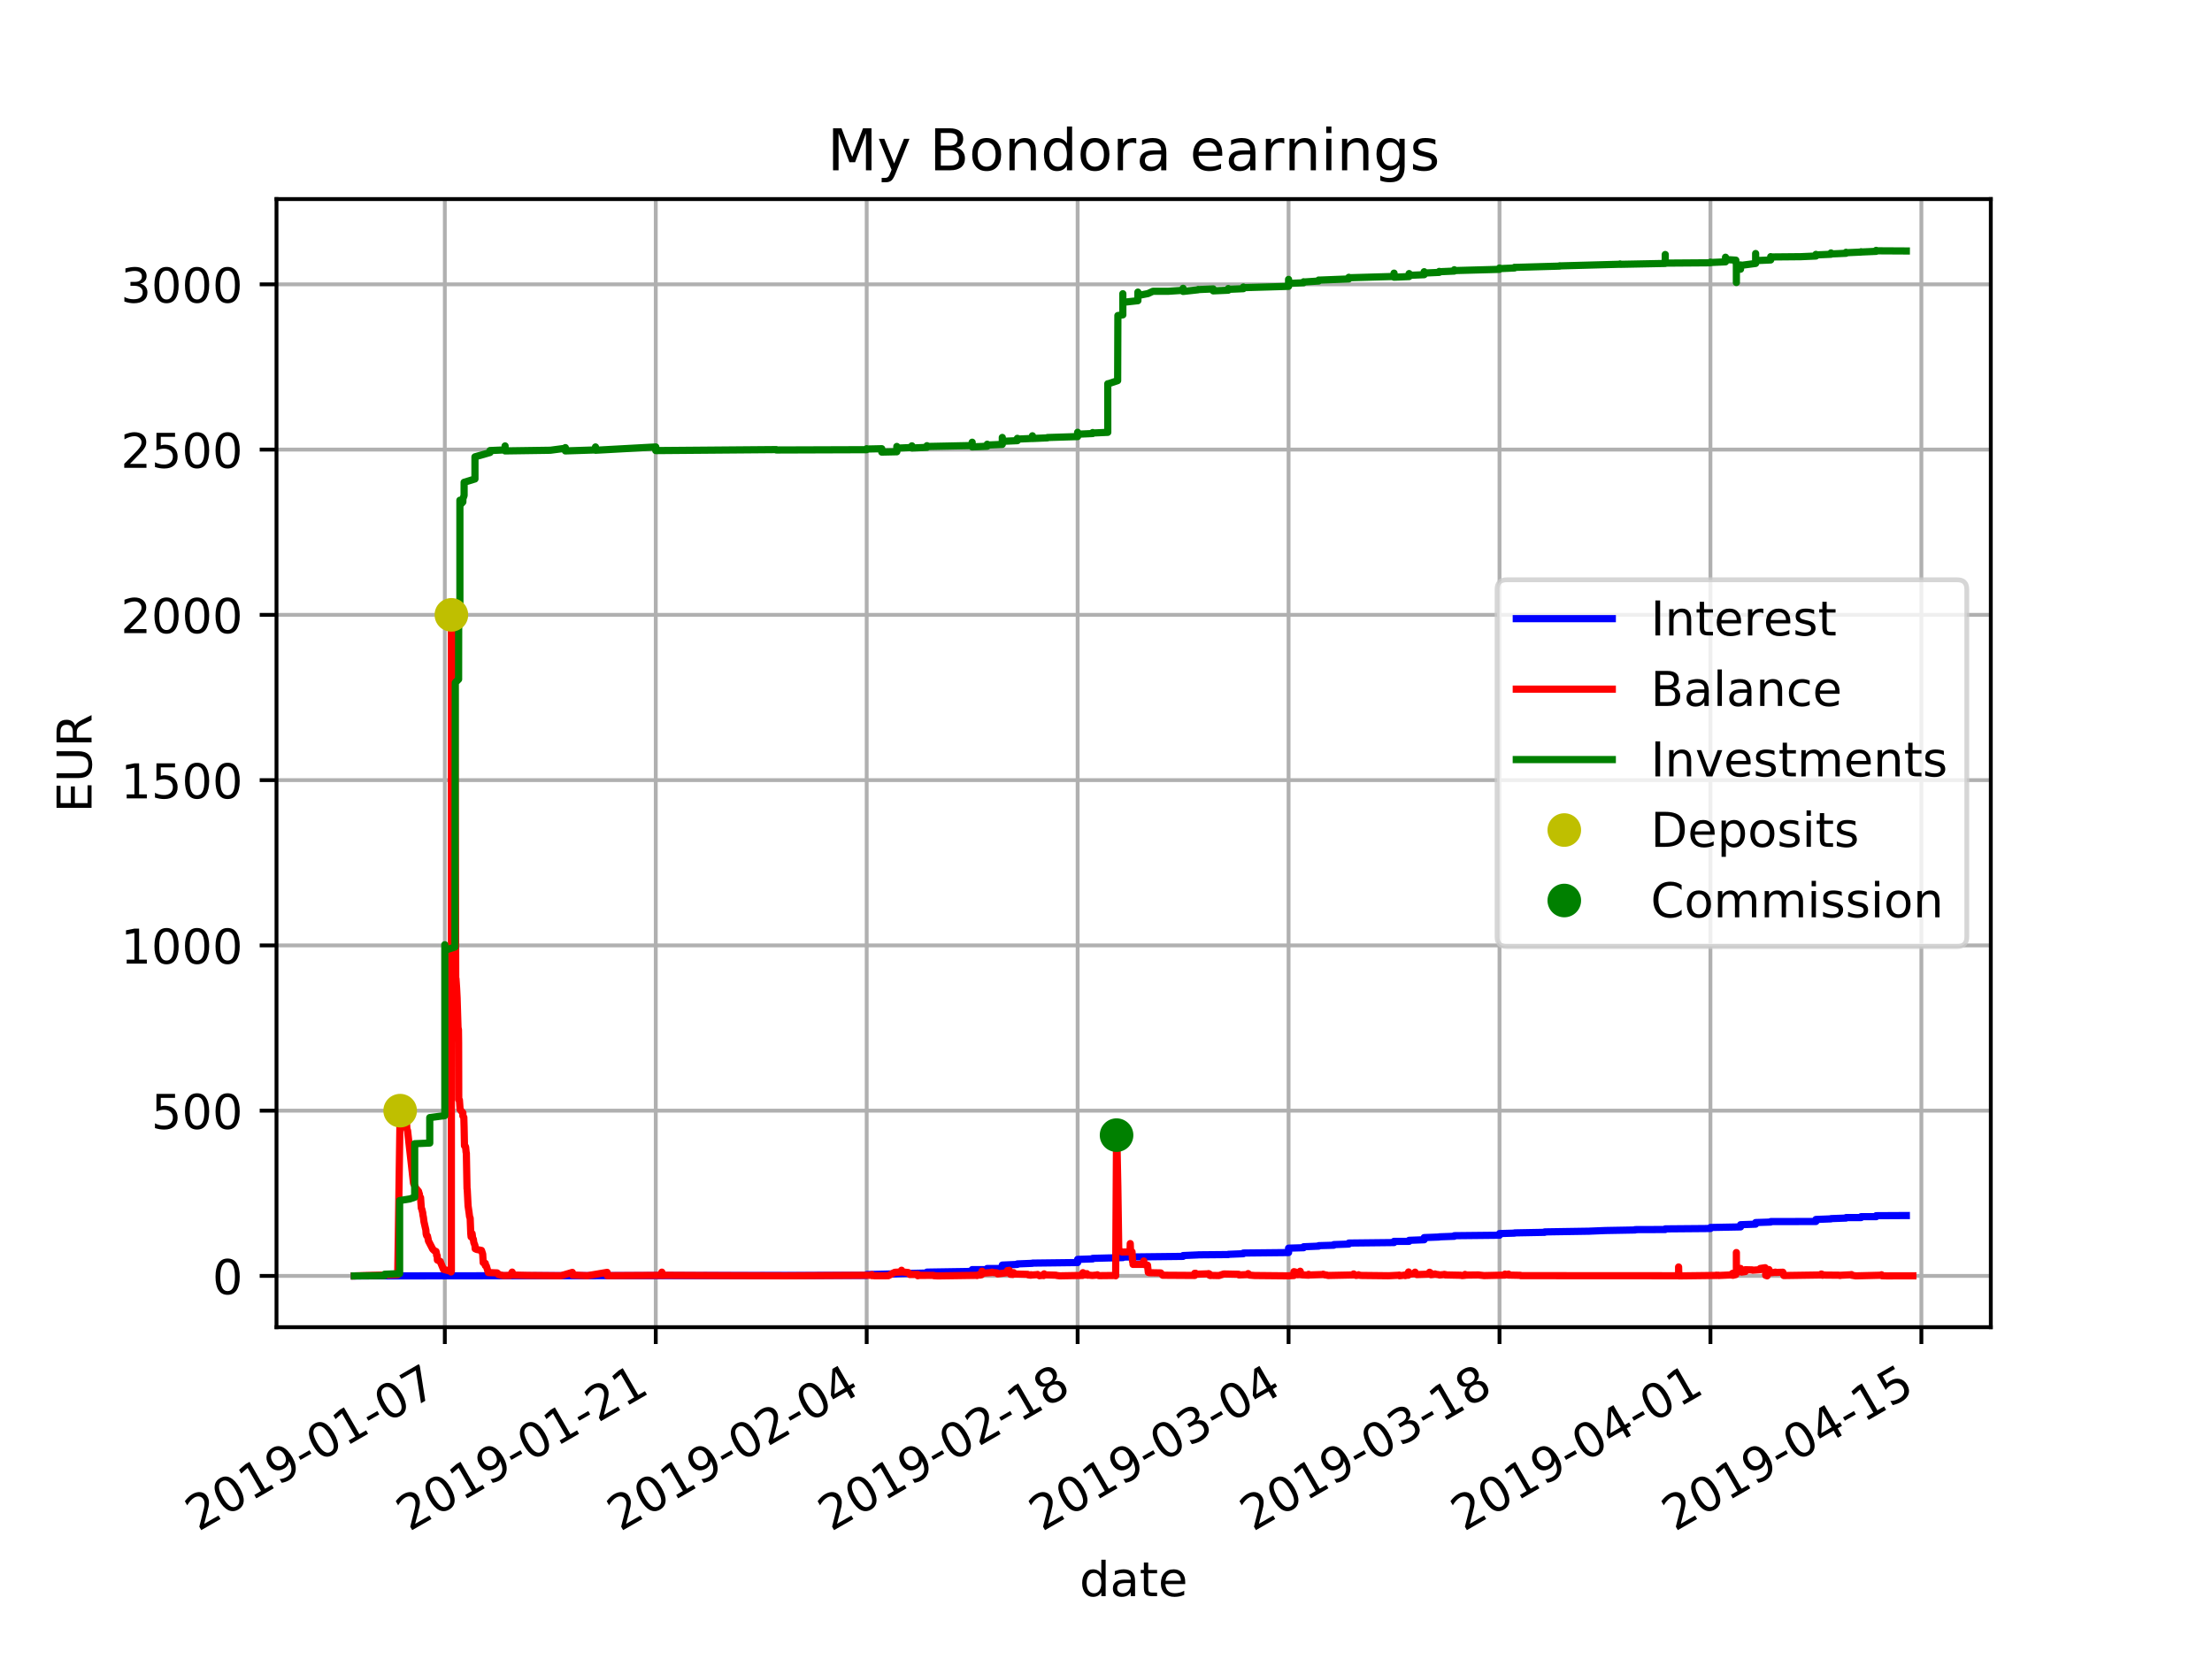<?xml version="1.0" encoding="utf-8" standalone="no"?>
<!DOCTYPE svg PUBLIC "-//W3C//DTD SVG 1.1//EN"
  "http://www.w3.org/Graphics/SVG/1.1/DTD/svg11.dtd">
<!-- Created with matplotlib (http://matplotlib.org/) -->
<svg height="345.6pt" version="1.1" viewBox="0 0 460.8 345.6" width="460.8pt" xmlns="http://www.w3.org/2000/svg" xmlns:xlink="http://www.w3.org/1999/xlink">
 <defs>
  <style type="text/css">
*{stroke-linecap:butt;stroke-linejoin:round;}
  </style>
 </defs>
 <g id="figure_1">
  <g id="patch_1">
   <path d="M 0 345.6 
L 460.8 345.6 
L 460.8 0 
L 0 0 
z
" style="fill:#ffffff;"/>
  </g>
  <g id="axes_1">
   <g id="patch_2">
    <path d="M 57.6 276.48 
L 414.72 276.48 
L 414.72 41.472 
L 57.6 41.472 
z
" style="fill:#ffffff;"/>
   </g>
   <g id="matplotlib.axis_1">
    <g id="xtick_1">
     <g id="line2d_1">
      <path clip-path="url(#p0234dcb1aa)" d="M 92.665 276.48 
L 92.665 41.472 
" style="fill:none;stroke:#b0b0b0;stroke-linecap:square;stroke-width:0.8;"/>
     </g>
     <g id="line2d_2">
      <defs>
       <path d="M 0 0 
L 0 3.5 
" id="m3253dcb235" style="stroke:#000000;stroke-width:0.8;"/>
      </defs>
      <g>
       <use style="stroke:#000000;stroke-width:0.8;" x="92.665" xlink:href="#m3253dcb235" y="276.48"/>
      </g>
     </g>
     <g id="text_1">
      <!-- 2019-01-07 -->
      <defs>
       <path d="M 19.188 8.297 
L 53.609 8.297 
L 53.609 0 
L 7.328 0 
L 7.328 8.297 
Q 12.938 14.109 22.625 23.891 
Q 32.328 33.688 34.812 36.531 
Q 39.547 41.844 41.422 45.531 
Q 43.312 49.219 43.312 52.781 
Q 43.312 58.594 39.234 62.25 
Q 35.156 65.922 28.609 65.922 
Q 23.969 65.922 18.812 64.312 
Q 13.672 62.703 7.812 59.422 
L 7.812 69.391 
Q 13.766 71.781 18.938 73 
Q 24.125 74.219 28.422 74.219 
Q 39.75 74.219 46.484 68.547 
Q 53.219 62.891 53.219 53.422 
Q 53.219 48.922 51.531 44.891 
Q 49.859 40.875 45.406 35.406 
Q 44.188 33.984 37.641 27.219 
Q 31.109 20.453 19.188 8.297 
z
" id="DejaVuSans-32"/>
       <path d="M 31.781 66.406 
Q 24.172 66.406 20.328 58.906 
Q 16.5 51.422 16.5 36.375 
Q 16.5 21.391 20.328 13.891 
Q 24.172 6.391 31.781 6.391 
Q 39.453 6.391 43.281 13.891 
Q 47.125 21.391 47.125 36.375 
Q 47.125 51.422 43.281 58.906 
Q 39.453 66.406 31.781 66.406 
z
M 31.781 74.219 
Q 44.047 74.219 50.516 64.516 
Q 56.984 54.828 56.984 36.375 
Q 56.984 17.969 50.516 8.266 
Q 44.047 -1.422 31.781 -1.422 
Q 19.531 -1.422 13.062 8.266 
Q 6.594 17.969 6.594 36.375 
Q 6.594 54.828 13.062 64.516 
Q 19.531 74.219 31.781 74.219 
z
" id="DejaVuSans-30"/>
       <path d="M 12.406 8.297 
L 28.516 8.297 
L 28.516 63.922 
L 10.984 60.406 
L 10.984 69.391 
L 28.422 72.906 
L 38.281 72.906 
L 38.281 8.297 
L 54.391 8.297 
L 54.391 0 
L 12.406 0 
z
" id="DejaVuSans-31"/>
       <path d="M 10.984 1.516 
L 10.984 10.5 
Q 14.703 8.734 18.5 7.812 
Q 22.312 6.891 25.984 6.891 
Q 35.75 6.891 40.891 13.453 
Q 46.047 20.016 46.781 33.406 
Q 43.953 29.203 39.594 26.953 
Q 35.25 24.703 29.984 24.703 
Q 19.047 24.703 12.672 31.312 
Q 6.297 37.938 6.297 49.422 
Q 6.297 60.641 12.938 67.422 
Q 19.578 74.219 30.609 74.219 
Q 43.266 74.219 49.922 64.516 
Q 56.594 54.828 56.594 36.375 
Q 56.594 19.141 48.406 8.859 
Q 40.234 -1.422 26.422 -1.422 
Q 22.703 -1.422 18.891 -0.688 
Q 15.094 0.047 10.984 1.516 
z
M 30.609 32.422 
Q 37.25 32.422 41.125 36.953 
Q 45.016 41.5 45.016 49.422 
Q 45.016 57.281 41.125 61.844 
Q 37.25 66.406 30.609 66.406 
Q 23.969 66.406 20.094 61.844 
Q 16.219 57.281 16.219 49.422 
Q 16.219 41.5 20.094 36.953 
Q 23.969 32.422 30.609 32.422 
z
" id="DejaVuSans-39"/>
       <path d="M 4.891 31.391 
L 31.203 31.391 
L 31.203 23.391 
L 4.891 23.391 
z
" id="DejaVuSans-2d"/>
       <path d="M 8.203 72.906 
L 55.078 72.906 
L 55.078 68.703 
L 28.609 0 
L 18.312 0 
L 43.219 64.594 
L 8.203 64.594 
z
" id="DejaVuSans-37"/>
      </defs>
      <g transform="translate(41.296 319.118)rotate(-30)scale(0.1 -0.1)">
       <use xlink:href="#DejaVuSans-32"/>
       <use x="63.623" xlink:href="#DejaVuSans-30"/>
       <use x="127.246" xlink:href="#DejaVuSans-31"/>
       <use x="190.869" xlink:href="#DejaVuSans-39"/>
       <use x="254.492" xlink:href="#DejaVuSans-2d"/>
       <use x="290.576" xlink:href="#DejaVuSans-30"/>
       <use x="354.199" xlink:href="#DejaVuSans-31"/>
       <use x="417.822" xlink:href="#DejaVuSans-2d"/>
       <use x="453.906" xlink:href="#DejaVuSans-30"/>
       <use x="517.529" xlink:href="#DejaVuSans-37"/>
      </g>
     </g>
    </g>
    <g id="xtick_2">
     <g id="line2d_3">
      <path clip-path="url(#p0234dcb1aa)" d="M 136.607 276.48 
L 136.607 41.472 
" style="fill:none;stroke:#b0b0b0;stroke-linecap:square;stroke-width:0.8;"/>
     </g>
     <g id="line2d_4">
      <g>
       <use style="stroke:#000000;stroke-width:0.8;" x="136.607" xlink:href="#m3253dcb235" y="276.48"/>
      </g>
     </g>
     <g id="text_2">
      <!-- 2019-01-21 -->
      <g transform="translate(85.237 319.118)rotate(-30)scale(0.1 -0.1)">
       <use xlink:href="#DejaVuSans-32"/>
       <use x="63.623" xlink:href="#DejaVuSans-30"/>
       <use x="127.246" xlink:href="#DejaVuSans-31"/>
       <use x="190.869" xlink:href="#DejaVuSans-39"/>
       <use x="254.492" xlink:href="#DejaVuSans-2d"/>
       <use x="290.576" xlink:href="#DejaVuSans-30"/>
       <use x="354.199" xlink:href="#DejaVuSans-31"/>
       <use x="417.822" xlink:href="#DejaVuSans-2d"/>
       <use x="453.906" xlink:href="#DejaVuSans-32"/>
       <use x="517.529" xlink:href="#DejaVuSans-31"/>
      </g>
     </g>
    </g>
    <g id="xtick_3">
     <g id="line2d_5">
      <path clip-path="url(#p0234dcb1aa)" d="M 180.549 276.48 
L 180.549 41.472 
" style="fill:none;stroke:#b0b0b0;stroke-linecap:square;stroke-width:0.8;"/>
     </g>
     <g id="line2d_6">
      <g>
       <use style="stroke:#000000;stroke-width:0.8;" x="180.549" xlink:href="#m3253dcb235" y="276.48"/>
      </g>
     </g>
     <g id="text_3">
      <!-- 2019-02-04 -->
      <defs>
       <path d="M 37.797 64.312 
L 12.891 25.391 
L 37.797 25.391 
z
M 35.203 72.906 
L 47.609 72.906 
L 47.609 25.391 
L 58.016 25.391 
L 58.016 17.188 
L 47.609 17.188 
L 47.609 0 
L 37.797 0 
L 37.797 17.188 
L 4.891 17.188 
L 4.891 26.703 
z
" id="DejaVuSans-34"/>
      </defs>
      <g transform="translate(129.179 319.118)rotate(-30)scale(0.1 -0.1)">
       <use xlink:href="#DejaVuSans-32"/>
       <use x="63.623" xlink:href="#DejaVuSans-30"/>
       <use x="127.246" xlink:href="#DejaVuSans-31"/>
       <use x="190.869" xlink:href="#DejaVuSans-39"/>
       <use x="254.492" xlink:href="#DejaVuSans-2d"/>
       <use x="290.576" xlink:href="#DejaVuSans-30"/>
       <use x="354.199" xlink:href="#DejaVuSans-32"/>
       <use x="417.822" xlink:href="#DejaVuSans-2d"/>
       <use x="453.906" xlink:href="#DejaVuSans-30"/>
       <use x="517.529" xlink:href="#DejaVuSans-34"/>
      </g>
     </g>
    </g>
    <g id="xtick_4">
     <g id="line2d_7">
      <path clip-path="url(#p0234dcb1aa)" d="M 224.491 276.48 
L 224.491 41.472 
" style="fill:none;stroke:#b0b0b0;stroke-linecap:square;stroke-width:0.8;"/>
     </g>
     <g id="line2d_8">
      <g>
       <use style="stroke:#000000;stroke-width:0.8;" x="224.491" xlink:href="#m3253dcb235" y="276.48"/>
      </g>
     </g>
     <g id="text_4">
      <!-- 2019-02-18 -->
      <defs>
       <path d="M 31.781 34.625 
Q 24.75 34.625 20.719 30.859 
Q 16.703 27.094 16.703 20.516 
Q 16.703 13.922 20.719 10.156 
Q 24.75 6.391 31.781 6.391 
Q 38.812 6.391 42.859 10.172 
Q 46.922 13.969 46.922 20.516 
Q 46.922 27.094 42.891 30.859 
Q 38.875 34.625 31.781 34.625 
z
M 21.922 38.812 
Q 15.578 40.375 12.031 44.719 
Q 8.5 49.078 8.5 55.328 
Q 8.5 64.062 14.719 69.141 
Q 20.953 74.219 31.781 74.219 
Q 42.672 74.219 48.875 69.141 
Q 55.078 64.062 55.078 55.328 
Q 55.078 49.078 51.531 44.719 
Q 48 40.375 41.703 38.812 
Q 48.828 37.156 52.797 32.312 
Q 56.781 27.484 56.781 20.516 
Q 56.781 9.906 50.312 4.234 
Q 43.844 -1.422 31.781 -1.422 
Q 19.734 -1.422 13.25 4.234 
Q 6.781 9.906 6.781 20.516 
Q 6.781 27.484 10.781 32.312 
Q 14.797 37.156 21.922 38.812 
z
M 18.312 54.391 
Q 18.312 48.734 21.844 45.562 
Q 25.391 42.391 31.781 42.391 
Q 38.141 42.391 41.719 45.562 
Q 45.312 48.734 45.312 54.391 
Q 45.312 60.062 41.719 63.234 
Q 38.141 66.406 31.781 66.406 
Q 25.391 66.406 21.844 63.234 
Q 18.312 60.062 18.312 54.391 
z
" id="DejaVuSans-38"/>
      </defs>
      <g transform="translate(173.121 319.118)rotate(-30)scale(0.1 -0.1)">
       <use xlink:href="#DejaVuSans-32"/>
       <use x="63.623" xlink:href="#DejaVuSans-30"/>
       <use x="127.246" xlink:href="#DejaVuSans-31"/>
       <use x="190.869" xlink:href="#DejaVuSans-39"/>
       <use x="254.492" xlink:href="#DejaVuSans-2d"/>
       <use x="290.576" xlink:href="#DejaVuSans-30"/>
       <use x="354.199" xlink:href="#DejaVuSans-32"/>
       <use x="417.822" xlink:href="#DejaVuSans-2d"/>
       <use x="453.906" xlink:href="#DejaVuSans-31"/>
       <use x="517.529" xlink:href="#DejaVuSans-38"/>
      </g>
     </g>
    </g>
    <g id="xtick_5">
     <g id="line2d_9">
      <path clip-path="url(#p0234dcb1aa)" d="M 268.433 276.48 
L 268.433 41.472 
" style="fill:none;stroke:#b0b0b0;stroke-linecap:square;stroke-width:0.8;"/>
     </g>
     <g id="line2d_10">
      <g>
       <use style="stroke:#000000;stroke-width:0.8;" x="268.433" xlink:href="#m3253dcb235" y="276.48"/>
      </g>
     </g>
     <g id="text_5">
      <!-- 2019-03-04 -->
      <defs>
       <path d="M 40.578 39.312 
Q 47.656 37.797 51.625 33 
Q 55.609 28.219 55.609 21.188 
Q 55.609 10.406 48.188 4.484 
Q 40.766 -1.422 27.094 -1.422 
Q 22.516 -1.422 17.656 -0.516 
Q 12.797 0.391 7.625 2.203 
L 7.625 11.719 
Q 11.719 9.328 16.594 8.109 
Q 21.484 6.891 26.812 6.891 
Q 36.078 6.891 40.938 10.547 
Q 45.797 14.203 45.797 21.188 
Q 45.797 27.641 41.281 31.266 
Q 36.766 34.906 28.719 34.906 
L 20.219 34.906 
L 20.219 43.016 
L 29.109 43.016 
Q 36.375 43.016 40.234 45.922 
Q 44.094 48.828 44.094 54.297 
Q 44.094 59.906 40.109 62.906 
Q 36.141 65.922 28.719 65.922 
Q 24.656 65.922 20.016 65.031 
Q 15.375 64.156 9.812 62.312 
L 9.812 71.094 
Q 15.438 72.656 20.344 73.438 
Q 25.25 74.219 29.594 74.219 
Q 40.828 74.219 47.359 69.109 
Q 53.906 64.016 53.906 55.328 
Q 53.906 49.266 50.438 45.094 
Q 46.969 40.922 40.578 39.312 
z
" id="DejaVuSans-33"/>
      </defs>
      <g transform="translate(217.063 319.118)rotate(-30)scale(0.1 -0.1)">
       <use xlink:href="#DejaVuSans-32"/>
       <use x="63.623" xlink:href="#DejaVuSans-30"/>
       <use x="127.246" xlink:href="#DejaVuSans-31"/>
       <use x="190.869" xlink:href="#DejaVuSans-39"/>
       <use x="254.492" xlink:href="#DejaVuSans-2d"/>
       <use x="290.576" xlink:href="#DejaVuSans-30"/>
       <use x="354.199" xlink:href="#DejaVuSans-33"/>
       <use x="417.822" xlink:href="#DejaVuSans-2d"/>
       <use x="453.906" xlink:href="#DejaVuSans-30"/>
       <use x="517.529" xlink:href="#DejaVuSans-34"/>
      </g>
     </g>
    </g>
    <g id="xtick_6">
     <g id="line2d_11">
      <path clip-path="url(#p0234dcb1aa)" d="M 312.374 276.48 
L 312.374 41.472 
" style="fill:none;stroke:#b0b0b0;stroke-linecap:square;stroke-width:0.8;"/>
     </g>
     <g id="line2d_12">
      <g>
       <use style="stroke:#000000;stroke-width:0.8;" x="312.374" xlink:href="#m3253dcb235" y="276.48"/>
      </g>
     </g>
     <g id="text_6">
      <!-- 2019-03-18 -->
      <g transform="translate(261.005 319.118)rotate(-30)scale(0.1 -0.1)">
       <use xlink:href="#DejaVuSans-32"/>
       <use x="63.623" xlink:href="#DejaVuSans-30"/>
       <use x="127.246" xlink:href="#DejaVuSans-31"/>
       <use x="190.869" xlink:href="#DejaVuSans-39"/>
       <use x="254.492" xlink:href="#DejaVuSans-2d"/>
       <use x="290.576" xlink:href="#DejaVuSans-30"/>
       <use x="354.199" xlink:href="#DejaVuSans-33"/>
       <use x="417.822" xlink:href="#DejaVuSans-2d"/>
       <use x="453.906" xlink:href="#DejaVuSans-31"/>
       <use x="517.529" xlink:href="#DejaVuSans-38"/>
      </g>
     </g>
    </g>
    <g id="xtick_7">
     <g id="line2d_13">
      <path clip-path="url(#p0234dcb1aa)" d="M 356.316 276.48 
L 356.316 41.472 
" style="fill:none;stroke:#b0b0b0;stroke-linecap:square;stroke-width:0.8;"/>
     </g>
     <g id="line2d_14">
      <g>
       <use style="stroke:#000000;stroke-width:0.8;" x="356.316" xlink:href="#m3253dcb235" y="276.48"/>
      </g>
     </g>
     <g id="text_7">
      <!-- 2019-04-01 -->
      <g transform="translate(304.947 319.118)rotate(-30)scale(0.1 -0.1)">
       <use xlink:href="#DejaVuSans-32"/>
       <use x="63.623" xlink:href="#DejaVuSans-30"/>
       <use x="127.246" xlink:href="#DejaVuSans-31"/>
       <use x="190.869" xlink:href="#DejaVuSans-39"/>
       <use x="254.492" xlink:href="#DejaVuSans-2d"/>
       <use x="290.576" xlink:href="#DejaVuSans-30"/>
       <use x="354.199" xlink:href="#DejaVuSans-34"/>
       <use x="417.822" xlink:href="#DejaVuSans-2d"/>
       <use x="453.906" xlink:href="#DejaVuSans-30"/>
       <use x="517.529" xlink:href="#DejaVuSans-31"/>
      </g>
     </g>
    </g>
    <g id="xtick_8">
     <g id="line2d_15">
      <path clip-path="url(#p0234dcb1aa)" d="M 400.258 276.48 
L 400.258 41.472 
" style="fill:none;stroke:#b0b0b0;stroke-linecap:square;stroke-width:0.8;"/>
     </g>
     <g id="line2d_16">
      <g>
       <use style="stroke:#000000;stroke-width:0.8;" x="400.258" xlink:href="#m3253dcb235" y="276.48"/>
      </g>
     </g>
     <g id="text_8">
      <!-- 2019-04-15 -->
      <defs>
       <path d="M 10.797 72.906 
L 49.516 72.906 
L 49.516 64.594 
L 19.828 64.594 
L 19.828 46.734 
Q 21.969 47.469 24.109 47.828 
Q 26.266 48.188 28.422 48.188 
Q 40.625 48.188 47.75 41.5 
Q 54.891 34.812 54.891 23.391 
Q 54.891 11.625 47.562 5.094 
Q 40.234 -1.422 26.906 -1.422 
Q 22.312 -1.422 17.547 -0.641 
Q 12.797 0.141 7.719 1.703 
L 7.719 11.625 
Q 12.109 9.234 16.797 8.062 
Q 21.484 6.891 26.703 6.891 
Q 35.156 6.891 40.078 11.328 
Q 45.016 15.766 45.016 23.391 
Q 45.016 31 40.078 35.438 
Q 35.156 39.891 26.703 39.891 
Q 22.75 39.891 18.812 39.016 
Q 14.891 38.141 10.797 36.281 
z
" id="DejaVuSans-35"/>
      </defs>
      <g transform="translate(348.889 319.118)rotate(-30)scale(0.1 -0.1)">
       <use xlink:href="#DejaVuSans-32"/>
       <use x="63.623" xlink:href="#DejaVuSans-30"/>
       <use x="127.246" xlink:href="#DejaVuSans-31"/>
       <use x="190.869" xlink:href="#DejaVuSans-39"/>
       <use x="254.492" xlink:href="#DejaVuSans-2d"/>
       <use x="290.576" xlink:href="#DejaVuSans-30"/>
       <use x="354.199" xlink:href="#DejaVuSans-34"/>
       <use x="417.822" xlink:href="#DejaVuSans-2d"/>
       <use x="453.906" xlink:href="#DejaVuSans-31"/>
       <use x="517.529" xlink:href="#DejaVuSans-35"/>
      </g>
     </g>
    </g>
    <g id="text_9">
     <!-- date -->
     <defs>
      <path d="M 45.406 46.391 
L 45.406 75.984 
L 54.391 75.984 
L 54.391 0 
L 45.406 0 
L 45.406 8.203 
Q 42.578 3.328 38.25 0.953 
Q 33.938 -1.422 27.875 -1.422 
Q 17.969 -1.422 11.734 6.484 
Q 5.516 14.406 5.516 27.297 
Q 5.516 40.188 11.734 48.094 
Q 17.969 56 27.875 56 
Q 33.938 56 38.25 53.625 
Q 42.578 51.266 45.406 46.391 
z
M 14.797 27.297 
Q 14.797 17.391 18.875 11.75 
Q 22.953 6.109 30.078 6.109 
Q 37.203 6.109 41.297 11.75 
Q 45.406 17.391 45.406 27.297 
Q 45.406 37.203 41.297 42.844 
Q 37.203 48.484 30.078 48.484 
Q 22.953 48.484 18.875 42.844 
Q 14.797 37.203 14.797 27.297 
z
" id="DejaVuSans-64"/>
      <path d="M 34.281 27.484 
Q 23.391 27.484 19.188 25 
Q 14.984 22.516 14.984 16.5 
Q 14.984 11.719 18.141 8.906 
Q 21.297 6.109 26.703 6.109 
Q 34.188 6.109 38.703 11.406 
Q 43.219 16.703 43.219 25.484 
L 43.219 27.484 
z
M 52.203 31.203 
L 52.203 0 
L 43.219 0 
L 43.219 8.297 
Q 40.141 3.328 35.547 0.953 
Q 30.953 -1.422 24.312 -1.422 
Q 15.922 -1.422 10.953 3.297 
Q 6 8.016 6 15.922 
Q 6 25.141 12.172 29.828 
Q 18.359 34.516 30.609 34.516 
L 43.219 34.516 
L 43.219 35.406 
Q 43.219 41.609 39.141 45 
Q 35.062 48.391 27.688 48.391 
Q 23 48.391 18.547 47.266 
Q 14.109 46.141 10.016 43.891 
L 10.016 52.203 
Q 14.938 54.109 19.578 55.047 
Q 24.219 56 28.609 56 
Q 40.484 56 46.344 49.844 
Q 52.203 43.703 52.203 31.203 
z
" id="DejaVuSans-61"/>
      <path d="M 18.312 70.219 
L 18.312 54.688 
L 36.812 54.688 
L 36.812 47.703 
L 18.312 47.703 
L 18.312 18.016 
Q 18.312 11.328 20.141 9.422 
Q 21.969 7.516 27.594 7.516 
L 36.812 7.516 
L 36.812 0 
L 27.594 0 
Q 17.188 0 13.234 3.875 
Q 9.281 7.766 9.281 18.016 
L 9.281 47.703 
L 2.688 47.703 
L 2.688 54.688 
L 9.281 54.688 
L 9.281 70.219 
z
" id="DejaVuSans-74"/>
      <path d="M 56.203 29.594 
L 56.203 25.203 
L 14.891 25.203 
Q 15.484 15.922 20.484 11.062 
Q 25.484 6.203 34.422 6.203 
Q 39.594 6.203 44.453 7.469 
Q 49.312 8.734 54.109 11.281 
L 54.109 2.781 
Q 49.266 0.734 44.188 -0.344 
Q 39.109 -1.422 33.891 -1.422 
Q 20.797 -1.422 13.156 6.188 
Q 5.516 13.812 5.516 26.812 
Q 5.516 40.234 12.766 48.109 
Q 20.016 56 32.328 56 
Q 43.359 56 49.781 48.891 
Q 56.203 41.797 56.203 29.594 
z
M 47.219 32.234 
Q 47.125 39.594 43.094 43.984 
Q 39.062 48.391 32.422 48.391 
Q 24.906 48.391 20.391 44.141 
Q 15.875 39.891 15.188 32.172 
z
" id="DejaVuSans-65"/>
     </defs>
     <g transform="translate(224.885 332.518)scale(0.1 -0.1)">
      <use xlink:href="#DejaVuSans-64"/>
      <use x="63.477" xlink:href="#DejaVuSans-61"/>
      <use x="124.756" xlink:href="#DejaVuSans-74"/>
      <use x="163.965" xlink:href="#DejaVuSans-65"/>
     </g>
    </g>
   </g>
   <g id="matplotlib.axis_2">
    <g id="ytick_1">
     <g id="line2d_17">
      <path clip-path="url(#p0234dcb1aa)" d="M 57.6 265.798 
L 414.72 265.798 
" style="fill:none;stroke:#b0b0b0;stroke-linecap:square;stroke-width:0.8;"/>
     </g>
     <g id="line2d_18">
      <defs>
       <path d="M 0 0 
L -3.5 0 
" id="m14d6fc4cac" style="stroke:#000000;stroke-width:0.8;"/>
      </defs>
      <g>
       <use style="stroke:#000000;stroke-width:0.8;" x="57.6" xlink:href="#m14d6fc4cac" y="265.798"/>
      </g>
     </g>
     <g id="text_10">
      <!-- 0 -->
      <g transform="translate(44.237 269.597)scale(0.1 -0.1)">
       <use xlink:href="#DejaVuSans-30"/>
      </g>
     </g>
    </g>
    <g id="ytick_2">
     <g id="line2d_19">
      <path clip-path="url(#p0234dcb1aa)" d="M 57.6 231.37 
L 414.72 231.37 
" style="fill:none;stroke:#b0b0b0;stroke-linecap:square;stroke-width:0.8;"/>
     </g>
     <g id="line2d_20">
      <g>
       <use style="stroke:#000000;stroke-width:0.8;" x="57.6" xlink:href="#m14d6fc4cac" y="231.37"/>
      </g>
     </g>
     <g id="text_11">
      <!-- 500 -->
      <g transform="translate(31.512 235.169)scale(0.1 -0.1)">
       <use xlink:href="#DejaVuSans-35"/>
       <use x="63.623" xlink:href="#DejaVuSans-30"/>
       <use x="127.246" xlink:href="#DejaVuSans-30"/>
      </g>
     </g>
    </g>
    <g id="ytick_3">
     <g id="line2d_21">
      <path clip-path="url(#p0234dcb1aa)" d="M 57.6 196.942 
L 414.72 196.942 
" style="fill:none;stroke:#b0b0b0;stroke-linecap:square;stroke-width:0.8;"/>
     </g>
     <g id="line2d_22">
      <g>
       <use style="stroke:#000000;stroke-width:0.8;" x="57.6" xlink:href="#m14d6fc4cac" y="196.942"/>
      </g>
     </g>
     <g id="text_12">
      <!-- 1000 -->
      <g transform="translate(25.15 200.741)scale(0.1 -0.1)">
       <use xlink:href="#DejaVuSans-31"/>
       <use x="63.623" xlink:href="#DejaVuSans-30"/>
       <use x="127.246" xlink:href="#DejaVuSans-30"/>
       <use x="190.869" xlink:href="#DejaVuSans-30"/>
      </g>
     </g>
    </g>
    <g id="ytick_4">
     <g id="line2d_23">
      <path clip-path="url(#p0234dcb1aa)" d="M 57.6 162.514 
L 414.72 162.514 
" style="fill:none;stroke:#b0b0b0;stroke-linecap:square;stroke-width:0.8;"/>
     </g>
     <g id="line2d_24">
      <g>
       <use style="stroke:#000000;stroke-width:0.8;" x="57.6" xlink:href="#m14d6fc4cac" y="162.514"/>
      </g>
     </g>
     <g id="text_13">
      <!-- 1500 -->
      <g transform="translate(25.15 166.313)scale(0.1 -0.1)">
       <use xlink:href="#DejaVuSans-31"/>
       <use x="63.623" xlink:href="#DejaVuSans-35"/>
       <use x="127.246" xlink:href="#DejaVuSans-30"/>
       <use x="190.869" xlink:href="#DejaVuSans-30"/>
      </g>
     </g>
    </g>
    <g id="ytick_5">
     <g id="line2d_25">
      <path clip-path="url(#p0234dcb1aa)" d="M 57.6 128.086 
L 414.72 128.086 
" style="fill:none;stroke:#b0b0b0;stroke-linecap:square;stroke-width:0.8;"/>
     </g>
     <g id="line2d_26">
      <g>
       <use style="stroke:#000000;stroke-width:0.8;" x="57.6" xlink:href="#m14d6fc4cac" y="128.086"/>
      </g>
     </g>
     <g id="text_14">
      <!-- 2000 -->
      <g transform="translate(25.15 131.886)scale(0.1 -0.1)">
       <use xlink:href="#DejaVuSans-32"/>
       <use x="63.623" xlink:href="#DejaVuSans-30"/>
       <use x="127.246" xlink:href="#DejaVuSans-30"/>
       <use x="190.869" xlink:href="#DejaVuSans-30"/>
      </g>
     </g>
    </g>
    <g id="ytick_6">
     <g id="line2d_27">
      <path clip-path="url(#p0234dcb1aa)" d="M 57.6 93.659 
L 414.72 93.659 
" style="fill:none;stroke:#b0b0b0;stroke-linecap:square;stroke-width:0.8;"/>
     </g>
     <g id="line2d_28">
      <g>
       <use style="stroke:#000000;stroke-width:0.8;" x="57.6" xlink:href="#m14d6fc4cac" y="93.659"/>
      </g>
     </g>
     <g id="text_15">
      <!-- 2500 -->
      <g transform="translate(25.15 97.458)scale(0.1 -0.1)">
       <use xlink:href="#DejaVuSans-32"/>
       <use x="63.623" xlink:href="#DejaVuSans-35"/>
       <use x="127.246" xlink:href="#DejaVuSans-30"/>
       <use x="190.869" xlink:href="#DejaVuSans-30"/>
      </g>
     </g>
    </g>
    <g id="ytick_7">
     <g id="line2d_29">
      <path clip-path="url(#p0234dcb1aa)" d="M 57.6 59.231 
L 414.72 59.231 
" style="fill:none;stroke:#b0b0b0;stroke-linecap:square;stroke-width:0.8;"/>
     </g>
     <g id="line2d_30">
      <g>
       <use style="stroke:#000000;stroke-width:0.8;" x="57.6" xlink:href="#m14d6fc4cac" y="59.231"/>
      </g>
     </g>
     <g id="text_16">
      <!-- 3000 -->
      <g transform="translate(25.15 63.03)scale(0.1 -0.1)">
       <use xlink:href="#DejaVuSans-33"/>
       <use x="63.623" xlink:href="#DejaVuSans-30"/>
       <use x="127.246" xlink:href="#DejaVuSans-30"/>
       <use x="190.869" xlink:href="#DejaVuSans-30"/>
      </g>
     </g>
    </g>
    <g id="text_17">
     <!-- EUR -->
     <defs>
      <path d="M 9.812 72.906 
L 55.906 72.906 
L 55.906 64.594 
L 19.672 64.594 
L 19.672 43.016 
L 54.391 43.016 
L 54.391 34.719 
L 19.672 34.719 
L 19.672 8.297 
L 56.781 8.297 
L 56.781 0 
L 9.812 0 
z
" id="DejaVuSans-45"/>
      <path d="M 8.688 72.906 
L 18.609 72.906 
L 18.609 28.609 
Q 18.609 16.891 22.844 11.734 
Q 27.094 6.594 36.625 6.594 
Q 46.094 6.594 50.344 11.734 
Q 54.594 16.891 54.594 28.609 
L 54.594 72.906 
L 64.5 72.906 
L 64.5 27.391 
Q 64.5 13.141 57.438 5.859 
Q 50.391 -1.422 36.625 -1.422 
Q 22.797 -1.422 15.734 5.859 
Q 8.688 13.141 8.688 27.391 
z
" id="DejaVuSans-55"/>
      <path d="M 44.391 34.188 
Q 47.562 33.109 50.562 29.594 
Q 53.562 26.078 56.594 19.922 
L 66.609 0 
L 56 0 
L 46.688 18.703 
Q 43.062 26.031 39.672 28.422 
Q 36.281 30.812 30.422 30.812 
L 19.672 30.812 
L 19.672 0 
L 9.812 0 
L 9.812 72.906 
L 32.078 72.906 
Q 44.578 72.906 50.734 67.672 
Q 56.891 62.453 56.891 51.906 
Q 56.891 45.016 53.688 40.469 
Q 50.484 35.938 44.391 34.188 
z
M 19.672 64.797 
L 19.672 38.922 
L 32.078 38.922 
Q 39.203 38.922 42.844 42.219 
Q 46.484 45.516 46.484 51.906 
Q 46.484 58.297 42.844 61.547 
Q 39.203 64.797 32.078 64.797 
z
" id="DejaVuSans-52"/>
     </defs>
     <g transform="translate(19.07 169.269)rotate(-90)scale(0.1 -0.1)">
      <use xlink:href="#DejaVuSans-45"/>
      <use x="63.184" xlink:href="#DejaVuSans-55"/>
      <use x="136.377" xlink:href="#DejaVuSans-52"/>
     </g>
    </g>
   </g>
   <g id="line2d_31">
    <path clip-path="url(#p0234dcb1aa)" d="M 73.833 265.798 
L 180.549 265.687 
L 180.549 265.515 
L 186.826 265.358 
L 186.826 265.341 
L 193.104 265.193 
L 193.104 265.006 
L 202.52 264.859 
L 202.52 264.488 
L 202.52 264.488 
L 205.658 264.488 
L 205.658 264.378 
L 205.658 264.249 
L 208.797 264.249 
L 208.797 264.143 
L 208.797 263.539 
L 211.936 263.402 
L 211.936 263.296 
L 215.075 263.173 
L 215.075 263.128 
L 224.491 263.012 
L 224.491 262.355 
L 227.629 262.251 
L 227.629 262.139 
L 233.907 261.981 
L 233.907 261.87 
L 233.907 261.87 
L 246.462 261.726 
L 246.462 261.554 
L 246.462 261.554 
L 249.6 261.418 
L 249.6 261.405 
L 255.878 261.348 
L 255.878 261.299 
L 259.016 261.173 
L 259.016 261.03 
L 268.433 260.93 
L 268.433 260.015 
L 271.571 259.922 
L 271.571 259.721 
L 274.71 259.592 
L 274.71 259.493 
L 277.849 259.403 
L 277.849 259.274 
L 280.987 259.162 
L 280.987 258.95 
L 290.404 258.845 
L 290.404 258.596 
L 293.542 258.596 
L 293.542 258.491 
L 293.542 258.382 
L 296.681 258.263 
L 296.681 257.813 
L 296.681 257.813 
L 299.82 257.692 
L 299.82 257.654 
L 302.958 257.542 
L 302.958 257.417 
L 312.374 257.318 
L 312.374 256.976 
L 315.513 256.884 
L 315.513 256.834 
L 321.791 256.716 
L 321.791 256.716 
L 321.791 256.626 
L 331.207 256.479 
L 331.207 256.47 
L 334.345 256.343 
L 334.345 256.343 
L 334.345 256.341 
L 340.623 256.227 
L 340.623 256.227 
L 340.623 256.151 
L 346.9 256.13 
L 346.9 256.065 
L 346.9 255.999 
L 356.316 255.92 
L 356.316 255.706 
L 362.594 255.589 
L 362.594 255.129 
L 365.732 255.014 
L 365.732 254.681 
L 368.871 254.577 
L 368.871 254.476 
L 378.287 254.459 
L 378.287 254.371 
L 378.287 254.034 
L 381.426 253.912 
L 381.426 253.858 
L 384.565 253.747 
L 384.565 253.747 
L 384.565 253.642 
L 387.703 253.642 
L 387.703 253.562 
L 387.703 253.456 
L 390.842 253.456 
L 390.842 253.378 
L 390.842 253.251 
L 397.12 253.217 
L 397.12 253.217 
" style="fill:none;stroke:#0000ff;stroke-linecap:square;stroke-width:1.5;"/>
   </g>
   <g id="line2d_32">
    <path clip-path="url(#p0234dcb1aa)" d="M 73.833 265.798 
L 82.854 265.522 
L 83.359 231.095 
L 84.004 231.232 
L 84.126 231.714 
L 84.384 231.783 
L 84.492 232.472 
L 84.614 232.747 
L 84.765 235.226 
L 84.899 235.501 
L 86.14 246.518 
L 86.654 247.551 
L 87.186 248.171 
L 87.315 248.653 
L 87.364 248.722 
L 87.426 249.41 
L 87.61 249.479 
L 87.766 251.682 
L 87.872 251.889 
L 88.057 252.646 
L 88.091 253.06 
L 88.207 253.61 
L 88.318 254.505 
L 88.571 255.607 
L 88.716 256.227 
L 88.775 257.053 
L 88.877 257.397 
L 89.04 257.466 
L 89.194 258.155 
L 89.251 258.499 
L 90.142 260.221 
L 90.503 260.565 
L 90.832 260.702 
L 90.934 261.184 
L 90.957 261.529 
L 91.077 261.598 
L 91.119 262.493 
L 91.697 262.768 
L 91.864 263.181 
L 92.374 264.421 
L 93.892 264.834 
L 93.971 264.972 
L 94.007 264.626 
L 94.031 264.764 
L 94.034 127.053 
L 94.133 127.741 
L 94.154 128.154 
L 94.33 132.63 
L 94.474 134.007 
L 94.579 138.552 
L 94.593 138.621 
L 94.749 142.752 
L 94.774 146.883 
L 94.938 204.102 
L 94.948 203.756 
L 94.983 203.825 
L 95.119 205.822 
L 95.225 207.888 
L 95.414 214.085 
L 95.505 214.498 
L 95.539 217.252 
L 95.566 229.082 
L 95.703 229.151 
L 95.848 231.147 
L 96.42 231.824 
L 96.426 232.484 
L 96.624 232.759 
L 96.681 234.825 
L 96.757 238.681 
L 96.888 238.731 
L 96.996 238.938 
L 97.095 240.039 
L 97.148 240.177 
L 97.291 247.614 
L 97.33 247.751 
L 97.508 251.194 
L 97.719 252.64 
L 97.819 253.466 
L 97.944 253.742 
L 98.07 256.978 
L 98.143 257.666 
L 98.346 256.977 
L 98.48 258.01 
L 98.612 258.147 
L 98.697 258.834 
L 98.943 259.454 
L 98.992 260.142 
L 99.289 260.28 
L 100.303 260.487 
L 100.553 261.244 
L 100.658 263.034 
L 101.1 263.172 
L 101.103 263.654 
L 101.311 263.723 
L 101.724 265.1 
L 103.563 265.168 
L 103.79 265.375 
L 103.837 265.512 
L 104.86 265.719 
L 106.299 265.697 
L 106.692 265.004 
L 106.729 265.142 
L 106.781 265.555 
L 106.873 265.416 
L 106.956 265.623 
L 109.934 265.692 
L 116.865 265.76 
L 119.227 265.063 
L 119.264 265.614 
L 122.386 265.751 
L 126.475 265.055 
L 126.485 265.124 
L 126.515 265.744 
L 137.877 265.675 
L 137.877 265.017 
L 137.884 265.705 
L 138.574 265.664 
L 151.233 265.731 
L 163.607 265.774 
L 181.616 265.657 
L 181.616 265.532 
L 181.659 265.739 
L 181.71 265.721 
L 181.842 265.701 
L 182.155 265.769 
L 185.045 265.756 
L 186.388 265.042 
L 187.808 264.975 
L 187.808 264.614 
L 187.91 264.958 
L 189.204 265.095 
L 189.204 265.089 
L 189.556 265.502 
L 191.013 265.479 
L 191.195 265.762 
L 191.229 265.479 
L 191.327 265.548 
L 191.351 265.686 
L 194.467 265.683 
L 194.557 265.752 
L 195.362 265.794 
L 203.48 265.676 
L 203.536 265.722 
L 203.55 265.652 
L 204.048 265.543 
L 204.048 265.479 
L 204.153 265.617 
L 204.477 265.551 
L 204.565 264.816 
L 204.582 264.885 
L 204.71 265.091 
L 204.788 265.229 
L 206.657 265.081 
L 206.657 265.007 
L 206.758 265.076 
L 207.692 265.169 
L 207.839 265.376 
L 209.821 265.123 
L 209.885 264.675 
L 210.112 264.698 
L 210.206 264.869 
L 210.256 264.63 
L 210.298 264.905 
L 210.374 265.25 
L 210.454 265.313 
L 210.478 265.451 
L 210.993 265.492 
L 211.166 265.124 
L 211.243 265.193 
L 211.28 265.4 
L 214.093 265.474 
L 214.222 265.584 
L 214.723 265.647 
L 214.788 265.55 
L 214.81 265.619 
L 216.15 265.522 
L 216.15 265.491 
L 216.2 265.56 
L 216.535 265.755 
L 216.535 265.733 
L 217.191 265.685 
L 217.325 265.512 
L 217.336 265.581 
L 217.42 265.718 
L 217.511 265.374 
L 217.555 265.443 
L 217.711 265.58 
L 217.711 265.578 
L 219.965 265.644 
L 220.195 265.712 
L 220.195 265.71 
L 220.745 265.779 
L 225.535 265.691 
L 225.588 265.122 
L 225.946 265.39 
L 226.175 265.455 
L 226.182 265.593 
L 226.406 265.325 
L 226.416 265.394 
L 226.611 265.653 
L 226.611 265.603 
L 227.537 265.7 
L 228.605 265.606 
L 228.605 265.559 
L 228.641 265.628 
L 228.911 265.741 
L 232.381 265.704 
L 232.412 265.773 
L 232.599 236.446 
L 232.693 238.548 
L 232.862 247.014 
L 233.06 260.502 
L 233.311 260.552 
L 233.351 260.621 
L 233.755 260.827 
L 235.415 260.784 
L 235.451 259.061 
L 235.51 260.714 
L 235.823 260.782 
L 235.935 262.848 
L 236.01 262.986 
L 236.031 263.399 
L 238.132 263.389 
L 238.263 262.683 
L 238.279 263.027 
L 238.394 263.44 
L 238.394 263.437 
L 239.048 263.558 
L 239.213 265.069 
L 239.454 265.132 
L 239.454 265.128 
L 241.797 265.171 
L 242.211 265.653 
L 248.882 265.698 
L 248.882 265.253 
L 248.98 265.391 
L 249.063 265.243 
L 249.075 265.45 
L 251.756 265.356 
L 251.756 265.314 
L 251.926 265.382 
L 251.971 265.658 
L 252.147 265.715 
L 252.147 265.686 
L 253.928 265.723 
L 254.942 265.393 
L 258.035 265.458 
L 258.11 265.595 
L 260.013 265.512 
L 260.013 265.318 
L 260.104 265.386 
L 260.3 265.632 
L 261.35 265.712 
L 268.228 265.78 
L 268.228 265.778 
L 269.548 265.714 
L 269.548 264.913 
L 269.843 264.983 
L 269.99 265.368 
L 270.215 265.421 
L 270.338 265.55 
L 270.338 265.479 
L 270.851 265.532 
L 270.851 265.519 
L 270.851 264.821 
L 270.941 265.096 
L 271.007 265.51 
L 271.194 265.578 
L 272.605 265.646 
L 272.605 265.564 
L 272.605 265.469 
L 272.699 265.607 
L 275.635 265.504 
L 275.635 265.442 
L 275.982 265.579 
L 275.982 265.562 
L 276.42 265.633 
L 276.659 265.702 
L 281.983 265.593 
L 281.983 265.388 
L 282.033 265.457 
L 282.502 265.701 
L 282.502 265.696 
L 283.02 265.626 
L 283.02 265.557 
L 283.044 265.626 
L 283.525 265.695 
L 289.285 265.761 
L 289.285 265.754 
L 289.487 265.752 
L 291.485 265.648 
L 291.485 265.626 
L 291.538 265.764 
L 292.685 265.625 
L 292.685 265.589 
L 292.73 265.727 
L 293.194 265.615 
L 293.263 265.579 
L 293.361 265.648 
L 293.427 264.972 
L 293.51 265.454 
L 294.523 265.343 
L 294.523 265.332 
L 294.679 265.328 
L 294.789 265.016 
L 294.833 265.361 
L 295.037 265.45 
L 295.159 265.519 
L 297.802 265.424 
L 297.802 265.036 
L 297.964 265.139 
L 298.102 265.552 
L 298.931 265.445 
L 298.931 265.376 
L 298.957 265.445 
L 299.75 265.538 
L 299.879 265.607 
L 300.883 265.505 
L 300.883 265.476 
L 300.961 265.545 
L 301.151 265.601 
L 301.151 265.527 
L 301.299 265.596 
L 304.317 265.656 
L 304.543 265.725 
L 305.192 265.669 
L 305.192 265.491 
L 305.243 265.629 
L 307.974 265.594 
L 309.154 265.73 
L 309.154 265.73 
L 313.519 265.626 
L 313.519 265.418 
L 313.527 265.487 
L 314.256 265.624 
L 314.256 265.542 
L 314.256 265.419 
L 314.293 265.626 
L 316.738 265.672 
L 316.803 265.741 
L 349.422 265.761 
L 349.683 265.073 
L 349.683 263.934 
L 349.732 265.793 
L 357.54 265.694 
L 357.54 265.644 
L 357.586 265.713 
L 357.937 265.65 
L 358.066 265.716 
L 358.066 265.706 
L 360.426 265.594 
L 360.426 265.551 
L 360.651 265.62 
L 360.94 265.254 
L 360.964 265.323 
L 360.999 265.667 
L 361.071 265.65 
L 361.601 265.519 
L 361.633 264.976 
L 361.634 265.045 
L 361.718 264.842 
L 361.718 260.927 
L 361.723 263.735 
L 361.862 264.285 
L 362.585 264.239 
L 362.585 264.932 
L 362.79 265.001 
L 363.574 264.892 
L 363.574 264.504 
L 365.038 264.543 
L 365.103 264.611 
L 365.103 264.61 
L 366.691 264.496 
L 366.691 264.24 
L 367.72 264.092 
L 367.802 264.436 
L 367.826 265.675 
L 368.129 265.777 
L 368.247 265.109 
L 368.391 265.16 
L 368.511 264.473 
L 368.556 265.162 
L 369.835 265.054 
L 369.835 265.008 
L 369.929 265.077 
L 371.399 265.029 
L 371.602 265.717 
L 379.355 265.599 
L 379.412 265.407 
L 379.555 265.45 
L 379.666 265.657 
L 379.666 265.617 
L 383.059 265.649 
L 383.318 265.711 
L 383.318 265.669 
L 385.642 265.551 
L 385.682 265.511 
L 385.729 265.649 
L 386.184 265.722 
L 386.581 265.785 
L 391.845 265.655 
L 391.95 265.558 
L 392.051 265.764 
L 392.997 265.785 
L 398.487 265.775 
L 398.487 265.775 
" style="fill:none;stroke:#ff0000;stroke-linecap:square;stroke-width:1.5;"/>
   </g>
   <g id="line2d_33">
    <path clip-path="url(#p0234dcb1aa)" d="M 73.833 265.798 
L 80.11 265.729 
L 80.11 265.454 
L 83.249 265.316 
L 83.249 250.099 
L 85.384 249.754 
L 86.388 249.41 
L 86.388 238.256 
L 89.526 238.118 
L 89.526 232.816 
L 92.665 232.403 
L 92.665 196.804 
L 92.665 197.975 
L 94.771 197.286 
L 94.843 142.202 
L 95.536 141.513 
L 95.553 128.444 
L 95.804 127.756 
L 95.804 104.207 
L 95.804 105.247 
L 96.42 104.571 
L 96.426 103.911 
L 96.681 103.222 
L 96.685 100.468 
L 98.942 99.779 
L 98.942 95.166 
L 102.081 94.271 
L 102.081 93.858 
L 102.081 93.859 
L 105.22 93.721 
L 105.22 92.895 
L 105.22 93.934 
L 114.636 93.796 
L 117.775 93.383 
L 117.775 93.245 
L 117.775 93.934 
L 124.052 93.727 
L 124.052 93.107 
L 124.052 93.796 
L 136.607 93.107 
L 136.607 93.176 
L 136.607 93.865 
L 161.717 93.658 
L 161.717 93.741 
L 180.549 93.678 
L 180.549 93.472 
L 180.549 93.542 
L 183.687 93.473 
L 183.687 93.485 
L 183.687 94.179 
L 186.826 94.11 
L 186.826 93.008 
L 186.826 93.36 
L 189.965 93.223 
L 189.965 92.878 
L 189.965 93.331 
L 193.104 93.193 
L 193.104 92.849 
L 193.104 93.008 
L 202.52 92.813 
L 202.52 92.125 
L 202.52 93.094 
L 205.658 92.957 
L 205.658 92.543 
L 205.658 92.712 
L 208.797 92.574 
L 208.797 91.128 
L 208.797 91.935 
L 211.936 91.797 
L 211.936 91.315 
L 211.936 91.474 
L 215.075 91.336 
L 215.075 90.785 
L 215.075 91.35 
L 218.213 91.212 
L 218.213 91.143 
L 218.213 91.144 
L 224.491 90.947 
L 224.491 90.052 
L 224.491 90.452 
L 227.629 90.314 
L 227.629 90.107 
L 227.629 90.203 
L 230.768 90.065 
L 230.768 79.943 
L 230.768 79.983 
L 232.828 79.294 
L 232.876 65.73 
L 233.907 65.592 
L 233.907 61.185 
L 233.907 62.986 
L 237.045 62.641 
L 237.045 60.851 
L 237.045 61.57 
L 239.149 61.156 
L 240.184 60.674 
L 240.184 60.674 
L 243.323 60.681 
L 246.462 60.475 
L 246.462 60.061 
L 246.462 60.712 
L 249.6 60.367 
L 249.6 60.298 
L 249.6 60.326 
L 252.739 60.189 
L 252.739 60.593 
L 255.878 60.455 
L 255.878 60.111 
L 255.878 60.276 
L 259.016 60.139 
L 259.016 59.794 
L 259.016 59.926 
L 268.433 59.651 
L 268.433 58.205 
L 268.433 59.044 
L 271.571 58.906 
L 271.571 58.7 
L 271.571 58.748 
L 274.71 58.542 
L 274.71 58.335 
L 274.71 58.356 
L 280.987 58.11 
L 280.987 57.766 
L 280.987 57.862 
L 290.404 57.59 
L 290.404 56.901 
L 290.404 57.75 
L 293.542 57.612 
L 293.542 56.992 
L 293.542 57.361 
L 296.681 57.223 
L 296.681 56.604 
L 296.681 56.882 
L 299.82 56.744 
L 299.82 56.538 
L 299.82 56.608 
L 302.958 56.47 
L 302.958 56.195 
L 302.958 56.366 
L 312.374 56.109 
L 312.374 55.833 
L 312.374 55.961 
L 315.513 55.823 
L 315.513 55.685 
L 315.513 55.704 
L 324.929 55.434 
L 324.929 55.365 
L 324.929 55.391 
L 337.484 55.048 
L 337.484 54.979 
L 337.484 55.065 
L 346.9 54.879 
L 346.9 53.02 
L 346.9 54.813 
L 356.316 54.744 
L 356.316 54.606 
L 356.316 54.685 
L 359.455 54.547 
L 359.455 53.583 
L 359.455 54.061 
L 361.601 54.193 
L 361.633 54.736 
L 361.718 54.874 
L 361.718 58.854 
L 361.719 56.099 
L 362.585 56.081 
L 362.594 55.187 
L 362.594 55.293 
L 365.732 54.88 
L 365.732 52.814 
L 365.732 54.29 
L 368.871 54.153 
L 368.871 53.464 
L 368.871 53.529 
L 375.149 53.472 
L 378.287 53.335 
L 378.287 52.99 
L 378.287 53.106 
L 381.426 52.968 
L 381.426 52.693 
L 381.426 52.903 
L 384.565 52.765 
L 384.565 52.558 
L 384.565 52.647 
L 387.703 52.51 
L 387.703 52.441 
L 387.703 52.498 
L 390.842 52.361 
L 390.842 52.154 
L 390.842 52.248 
L 397.12 52.282 
L 397.12 52.282 
" style="fill:none;stroke:#008000;stroke-linecap:square;stroke-width:1.5;"/>
   </g>
   <g id="line2d_34">
    <defs>
     <path d="M 0 3 
C 0.796 3 1.559 2.684 2.121 2.121 
C 2.684 1.559 3 0.796 3 0 
C 3 -0.796 2.684 -1.559 2.121 -2.121 
C 1.559 -2.684 0.796 -3 0 -3 
C -0.796 -3 -1.559 -2.684 -2.121 -2.121 
C -2.684 -1.559 -3 -0.796 -3 0 
C -3 0.796 -2.684 1.559 -2.121 2.121 
C -1.559 2.684 -0.796 3 0 3 
z
" id="m50d4e37987" style="stroke:#bfbf00;"/>
    </defs>
    <g clip-path="url(#p0234dcb1aa)">
     <use style="fill:#bfbf00;stroke:#bfbf00;" x="83.359" xlink:href="#m50d4e37987" y="231.37"/>
     <use style="fill:#bfbf00;stroke:#bfbf00;" x="94.034" xlink:href="#m50d4e37987" y="128.086"/>
    </g>
   </g>
   <g id="line2d_35">
    <defs>
     <path d="M 0 3 
C 0.796 3 1.559 2.684 2.121 2.121 
C 2.684 1.559 3 0.796 3 0 
C 3 -0.796 2.684 -1.559 2.121 -2.121 
C 1.559 -2.684 0.796 -3 0 -3 
C -0.796 -3 -1.559 -2.684 -2.121 -2.121 
C -2.684 -1.559 -3 -0.796 -3 0 
C -3 0.796 -2.684 1.559 -2.121 2.121 
C -1.559 2.684 -0.796 3 0 3 
z
" id="m070bf79c8a" style="stroke:#008000;"/>
    </defs>
    <g clip-path="url(#p0234dcb1aa)">
     <use style="fill:#008000;stroke:#008000;" x="232.599" xlink:href="#m070bf79c8a" y="236.471"/>
    </g>
   </g>
   <g id="patch_3">
    <path d="M 57.6 276.48 
L 57.6 41.472 
" style="fill:none;stroke:#000000;stroke-linecap:square;stroke-linejoin:miter;stroke-width:0.8;"/>
   </g>
   <g id="patch_4">
    <path d="M 414.72 276.48 
L 414.72 41.472 
" style="fill:none;stroke:#000000;stroke-linecap:square;stroke-linejoin:miter;stroke-width:0.8;"/>
   </g>
   <g id="patch_5">
    <path d="M 57.6 276.48 
L 414.72 276.48 
" style="fill:none;stroke:#000000;stroke-linecap:square;stroke-linejoin:miter;stroke-width:0.8;"/>
   </g>
   <g id="patch_6">
    <path d="M 57.6 41.472 
L 414.72 41.472 
" style="fill:none;stroke:#000000;stroke-linecap:square;stroke-linejoin:miter;stroke-width:0.8;"/>
   </g>
   <g id="text_18">
    <!-- My Bondora earnings -->
    <defs>
     <path d="M 9.812 72.906 
L 24.516 72.906 
L 43.109 23.297 
L 61.812 72.906 
L 76.516 72.906 
L 76.516 0 
L 66.891 0 
L 66.891 64.016 
L 48.094 14.016 
L 38.188 14.016 
L 19.391 64.016 
L 19.391 0 
L 9.812 0 
z
" id="DejaVuSans-4d"/>
     <path d="M 32.172 -5.078 
Q 28.375 -14.844 24.75 -17.812 
Q 21.141 -20.797 15.094 -20.797 
L 7.906 -20.797 
L 7.906 -13.281 
L 13.188 -13.281 
Q 16.891 -13.281 18.938 -11.516 
Q 21 -9.766 23.484 -3.219 
L 25.094 0.875 
L 2.984 54.688 
L 12.5 54.688 
L 29.594 11.922 
L 46.688 54.688 
L 56.203 54.688 
z
" id="DejaVuSans-79"/>
     <path id="DejaVuSans-20"/>
     <path d="M 19.672 34.812 
L 19.672 8.109 
L 35.5 8.109 
Q 43.453 8.109 47.281 11.406 
Q 51.125 14.703 51.125 21.484 
Q 51.125 28.328 47.281 31.562 
Q 43.453 34.812 35.5 34.812 
z
M 19.672 64.797 
L 19.672 42.828 
L 34.281 42.828 
Q 41.5 42.828 45.031 45.531 
Q 48.578 48.25 48.578 53.812 
Q 48.578 59.328 45.031 62.062 
Q 41.5 64.797 34.281 64.797 
z
M 9.812 72.906 
L 35.016 72.906 
Q 46.297 72.906 52.391 68.219 
Q 58.5 63.531 58.5 54.891 
Q 58.5 48.188 55.375 44.234 
Q 52.25 40.281 46.188 39.312 
Q 53.469 37.75 57.5 32.781 
Q 61.531 27.828 61.531 20.406 
Q 61.531 10.641 54.891 5.312 
Q 48.25 0 35.984 0 
L 9.812 0 
z
" id="DejaVuSans-42"/>
     <path d="M 30.609 48.391 
Q 23.391 48.391 19.188 42.75 
Q 14.984 37.109 14.984 27.297 
Q 14.984 17.484 19.156 11.844 
Q 23.344 6.203 30.609 6.203 
Q 37.797 6.203 41.984 11.859 
Q 46.188 17.531 46.188 27.297 
Q 46.188 37.016 41.984 42.703 
Q 37.797 48.391 30.609 48.391 
z
M 30.609 56 
Q 42.328 56 49.016 48.375 
Q 55.719 40.766 55.719 27.297 
Q 55.719 13.875 49.016 6.219 
Q 42.328 -1.422 30.609 -1.422 
Q 18.844 -1.422 12.172 6.219 
Q 5.516 13.875 5.516 27.297 
Q 5.516 40.766 12.172 48.375 
Q 18.844 56 30.609 56 
z
" id="DejaVuSans-6f"/>
     <path d="M 54.891 33.016 
L 54.891 0 
L 45.906 0 
L 45.906 32.719 
Q 45.906 40.484 42.875 44.328 
Q 39.844 48.188 33.797 48.188 
Q 26.516 48.188 22.312 43.547 
Q 18.109 38.922 18.109 30.906 
L 18.109 0 
L 9.078 0 
L 9.078 54.688 
L 18.109 54.688 
L 18.109 46.188 
Q 21.344 51.125 25.703 53.562 
Q 30.078 56 35.797 56 
Q 45.219 56 50.047 50.172 
Q 54.891 44.344 54.891 33.016 
z
" id="DejaVuSans-6e"/>
     <path d="M 41.109 46.297 
Q 39.594 47.172 37.812 47.578 
Q 36.031 48 33.891 48 
Q 26.266 48 22.188 43.047 
Q 18.109 38.094 18.109 28.812 
L 18.109 0 
L 9.078 0 
L 9.078 54.688 
L 18.109 54.688 
L 18.109 46.188 
Q 20.953 51.172 25.484 53.578 
Q 30.031 56 36.531 56 
Q 37.453 56 38.578 55.875 
Q 39.703 55.766 41.062 55.516 
z
" id="DejaVuSans-72"/>
     <path d="M 9.422 54.688 
L 18.406 54.688 
L 18.406 0 
L 9.422 0 
z
M 9.422 75.984 
L 18.406 75.984 
L 18.406 64.594 
L 9.422 64.594 
z
" id="DejaVuSans-69"/>
     <path d="M 45.406 27.984 
Q 45.406 37.75 41.375 43.109 
Q 37.359 48.484 30.078 48.484 
Q 22.859 48.484 18.828 43.109 
Q 14.797 37.75 14.797 27.984 
Q 14.797 18.266 18.828 12.891 
Q 22.859 7.516 30.078 7.516 
Q 37.359 7.516 41.375 12.891 
Q 45.406 18.266 45.406 27.984 
z
M 54.391 6.781 
Q 54.391 -7.172 48.188 -13.984 
Q 42 -20.797 29.203 -20.797 
Q 24.469 -20.797 20.266 -20.094 
Q 16.062 -19.391 12.109 -17.922 
L 12.109 -9.188 
Q 16.062 -11.328 19.922 -12.344 
Q 23.781 -13.375 27.781 -13.375 
Q 36.625 -13.375 41.016 -8.766 
Q 45.406 -4.156 45.406 5.172 
L 45.406 9.625 
Q 42.625 4.781 38.281 2.391 
Q 33.938 0 27.875 0 
Q 17.828 0 11.672 7.656 
Q 5.516 15.328 5.516 27.984 
Q 5.516 40.672 11.672 48.328 
Q 17.828 56 27.875 56 
Q 33.938 56 38.281 53.609 
Q 42.625 51.219 45.406 46.391 
L 45.406 54.688 
L 54.391 54.688 
z
" id="DejaVuSans-67"/>
     <path d="M 44.281 53.078 
L 44.281 44.578 
Q 40.484 46.531 36.375 47.5 
Q 32.281 48.484 27.875 48.484 
Q 21.188 48.484 17.844 46.438 
Q 14.5 44.391 14.5 40.281 
Q 14.5 37.156 16.891 35.375 
Q 19.281 33.594 26.516 31.984 
L 29.594 31.297 
Q 39.156 29.25 43.188 25.516 
Q 47.219 21.781 47.219 15.094 
Q 47.219 7.469 41.188 3.016 
Q 35.156 -1.422 24.609 -1.422 
Q 20.219 -1.422 15.453 -0.562 
Q 10.688 0.297 5.422 2 
L 5.422 11.281 
Q 10.406 8.688 15.234 7.391 
Q 20.062 6.109 24.812 6.109 
Q 31.156 6.109 34.562 8.281 
Q 37.984 10.453 37.984 14.406 
Q 37.984 18.062 35.516 20.016 
Q 33.062 21.969 24.703 23.781 
L 21.578 24.516 
Q 13.234 26.266 9.516 29.906 
Q 5.812 33.547 5.812 39.891 
Q 5.812 47.609 11.281 51.797 
Q 16.75 56 26.812 56 
Q 31.781 56 36.172 55.266 
Q 40.578 54.547 44.281 53.078 
z
" id="DejaVuSans-73"/>
    </defs>
    <g transform="translate(172.363 35.472)scale(0.12 -0.12)">
     <use xlink:href="#DejaVuSans-4d"/>
     <use x="86.279" xlink:href="#DejaVuSans-79"/>
     <use x="145.459" xlink:href="#DejaVuSans-20"/>
     <use x="177.246" xlink:href="#DejaVuSans-42"/>
     <use x="245.85" xlink:href="#DejaVuSans-6f"/>
     <use x="307.031" xlink:href="#DejaVuSans-6e"/>
     <use x="370.41" xlink:href="#DejaVuSans-64"/>
     <use x="433.887" xlink:href="#DejaVuSans-6f"/>
     <use x="495.068" xlink:href="#DejaVuSans-72"/>
     <use x="536.182" xlink:href="#DejaVuSans-61"/>
     <use x="597.461" xlink:href="#DejaVuSans-20"/>
     <use x="629.248" xlink:href="#DejaVuSans-65"/>
     <use x="690.771" xlink:href="#DejaVuSans-61"/>
     <use x="752.051" xlink:href="#DejaVuSans-72"/>
     <use x="793.148" xlink:href="#DejaVuSans-6e"/>
     <use x="856.527" xlink:href="#DejaVuSans-69"/>
     <use x="884.311" xlink:href="#DejaVuSans-6e"/>
     <use x="947.689" xlink:href="#DejaVuSans-67"/>
     <use x="1011.166" xlink:href="#DejaVuSans-73"/>
    </g>
   </g>
   <g id="legend_1">
    <g id="patch_7">
     <path d="M 313.87 197.171 
L 407.72 197.171 
Q 409.72 197.171 409.72 195.171 
L 409.72 122.781 
Q 409.72 120.781 407.72 120.781 
L 313.87 120.781 
Q 311.87 120.781 311.87 122.781 
L 311.87 195.171 
Q 311.87 197.171 313.87 197.171 
z
" style="fill:#ffffff;opacity:0.8;stroke:#cccccc;stroke-linejoin:miter;"/>
    </g>
    <g id="line2d_36">
     <path d="M 315.87 128.879 
L 335.87 128.879 
" style="fill:none;stroke:#0000ff;stroke-linecap:square;stroke-width:1.5;"/>
    </g>
    <g id="line2d_37"/>
    <g id="text_19">
     <!-- Interest -->
     <defs>
      <path d="M 9.812 72.906 
L 19.672 72.906 
L 19.672 0 
L 9.812 0 
z
" id="DejaVuSans-49"/>
     </defs>
     <g transform="translate(343.87 132.379)scale(0.1 -0.1)">
      <use xlink:href="#DejaVuSans-49"/>
      <use x="29.492" xlink:href="#DejaVuSans-6e"/>
      <use x="92.871" xlink:href="#DejaVuSans-74"/>
      <use x="132.08" xlink:href="#DejaVuSans-65"/>
      <use x="193.604" xlink:href="#DejaVuSans-72"/>
      <use x="234.686" xlink:href="#DejaVuSans-65"/>
      <use x="296.209" xlink:href="#DejaVuSans-73"/>
      <use x="348.309" xlink:href="#DejaVuSans-74"/>
     </g>
    </g>
    <g id="line2d_38">
     <path d="M 315.87 143.557 
L 335.87 143.557 
" style="fill:none;stroke:#ff0000;stroke-linecap:square;stroke-width:1.5;"/>
    </g>
    <g id="line2d_39"/>
    <g id="text_20">
     <!-- Balance -->
     <defs>
      <path d="M 9.422 75.984 
L 18.406 75.984 
L 18.406 0 
L 9.422 0 
z
" id="DejaVuSans-6c"/>
      <path d="M 48.781 52.594 
L 48.781 44.188 
Q 44.969 46.297 41.141 47.344 
Q 37.312 48.391 33.406 48.391 
Q 24.656 48.391 19.812 42.844 
Q 14.984 37.312 14.984 27.297 
Q 14.984 17.281 19.812 11.734 
Q 24.656 6.203 33.406 6.203 
Q 37.312 6.203 41.141 7.25 
Q 44.969 8.297 48.781 10.406 
L 48.781 2.094 
Q 45.016 0.344 40.984 -0.531 
Q 36.969 -1.422 32.422 -1.422 
Q 20.062 -1.422 12.781 6.344 
Q 5.516 14.109 5.516 27.297 
Q 5.516 40.672 12.859 48.328 
Q 20.219 56 33.016 56 
Q 37.156 56 41.109 55.141 
Q 45.062 54.297 48.781 52.594 
z
" id="DejaVuSans-63"/>
     </defs>
     <g transform="translate(343.87 147.057)scale(0.1 -0.1)">
      <use xlink:href="#DejaVuSans-42"/>
      <use x="68.604" xlink:href="#DejaVuSans-61"/>
      <use x="129.883" xlink:href="#DejaVuSans-6c"/>
      <use x="157.666" xlink:href="#DejaVuSans-61"/>
      <use x="218.945" xlink:href="#DejaVuSans-6e"/>
      <use x="282.324" xlink:href="#DejaVuSans-63"/>
      <use x="337.305" xlink:href="#DejaVuSans-65"/>
     </g>
    </g>
    <g id="line2d_40">
     <path d="M 315.87 158.235 
L 335.87 158.235 
" style="fill:none;stroke:#008000;stroke-linecap:square;stroke-width:1.5;"/>
    </g>
    <g id="line2d_41"/>
    <g id="text_21">
     <!-- Investments -->
     <defs>
      <path d="M 2.984 54.688 
L 12.5 54.688 
L 29.594 8.797 
L 46.688 54.688 
L 56.203 54.688 
L 35.688 0 
L 23.484 0 
z
" id="DejaVuSans-76"/>
      <path d="M 52 44.188 
Q 55.375 50.25 60.062 53.125 
Q 64.75 56 71.094 56 
Q 79.641 56 84.281 50.016 
Q 88.922 44.047 88.922 33.016 
L 88.922 0 
L 79.891 0 
L 79.891 32.719 
Q 79.891 40.578 77.094 44.375 
Q 74.312 48.188 68.609 48.188 
Q 61.625 48.188 57.562 43.547 
Q 53.516 38.922 53.516 30.906 
L 53.516 0 
L 44.484 0 
L 44.484 32.719 
Q 44.484 40.625 41.703 44.406 
Q 38.922 48.188 33.109 48.188 
Q 26.219 48.188 22.156 43.531 
Q 18.109 38.875 18.109 30.906 
L 18.109 0 
L 9.078 0 
L 9.078 54.688 
L 18.109 54.688 
L 18.109 46.188 
Q 21.188 51.219 25.484 53.609 
Q 29.781 56 35.688 56 
Q 41.656 56 45.828 52.969 
Q 50 49.953 52 44.188 
z
" id="DejaVuSans-6d"/>
     </defs>
     <g transform="translate(343.87 161.735)scale(0.1 -0.1)">
      <use xlink:href="#DejaVuSans-49"/>
      <use x="29.492" xlink:href="#DejaVuSans-6e"/>
      <use x="92.871" xlink:href="#DejaVuSans-76"/>
      <use x="152.051" xlink:href="#DejaVuSans-65"/>
      <use x="213.574" xlink:href="#DejaVuSans-73"/>
      <use x="265.674" xlink:href="#DejaVuSans-74"/>
      <use x="304.883" xlink:href="#DejaVuSans-6d"/>
      <use x="402.295" xlink:href="#DejaVuSans-65"/>
      <use x="463.818" xlink:href="#DejaVuSans-6e"/>
      <use x="527.197" xlink:href="#DejaVuSans-74"/>
      <use x="566.406" xlink:href="#DejaVuSans-73"/>
     </g>
    </g>
    <g id="line2d_42"/>
    <g id="line2d_43">
     <g>
      <use style="fill:#bfbf00;stroke:#bfbf00;" x="325.87" xlink:href="#m50d4e37987" y="172.913"/>
     </g>
    </g>
    <g id="text_22">
     <!-- Deposits -->
     <defs>
      <path d="M 19.672 64.797 
L 19.672 8.109 
L 31.594 8.109 
Q 46.688 8.109 53.688 14.938 
Q 60.688 21.781 60.688 36.531 
Q 60.688 51.172 53.688 57.984 
Q 46.688 64.797 31.594 64.797 
z
M 9.812 72.906 
L 30.078 72.906 
Q 51.266 72.906 61.172 64.094 
Q 71.094 55.281 71.094 36.531 
Q 71.094 17.672 61.125 8.828 
Q 51.172 0 30.078 0 
L 9.812 0 
z
" id="DejaVuSans-44"/>
      <path d="M 18.109 8.203 
L 18.109 -20.797 
L 9.078 -20.797 
L 9.078 54.688 
L 18.109 54.688 
L 18.109 46.391 
Q 20.953 51.266 25.266 53.625 
Q 29.594 56 35.594 56 
Q 45.562 56 51.781 48.094 
Q 58.016 40.188 58.016 27.297 
Q 58.016 14.406 51.781 6.484 
Q 45.562 -1.422 35.594 -1.422 
Q 29.594 -1.422 25.266 0.953 
Q 20.953 3.328 18.109 8.203 
z
M 48.688 27.297 
Q 48.688 37.203 44.609 42.844 
Q 40.531 48.484 33.406 48.484 
Q 26.266 48.484 22.188 42.844 
Q 18.109 37.203 18.109 27.297 
Q 18.109 17.391 22.188 11.75 
Q 26.266 6.109 33.406 6.109 
Q 40.531 6.109 44.609 11.75 
Q 48.688 17.391 48.688 27.297 
z
" id="DejaVuSans-70"/>
     </defs>
     <g transform="translate(343.87 176.413)scale(0.1 -0.1)">
      <use xlink:href="#DejaVuSans-44"/>
      <use x="77.002" xlink:href="#DejaVuSans-65"/>
      <use x="138.525" xlink:href="#DejaVuSans-70"/>
      <use x="202.002" xlink:href="#DejaVuSans-6f"/>
      <use x="263.184" xlink:href="#DejaVuSans-73"/>
      <use x="315.283" xlink:href="#DejaVuSans-69"/>
      <use x="343.066" xlink:href="#DejaVuSans-74"/>
      <use x="382.275" xlink:href="#DejaVuSans-73"/>
     </g>
    </g>
    <g id="line2d_44"/>
    <g id="line2d_45">
     <g>
      <use style="fill:#008000;stroke:#008000;" x="325.87" xlink:href="#m070bf79c8a" y="187.592"/>
     </g>
    </g>
    <g id="text_23">
     <!-- Commission -->
     <defs>
      <path d="M 64.406 67.281 
L 64.406 56.891 
Q 59.422 61.531 53.781 63.812 
Q 48.141 66.109 41.797 66.109 
Q 29.297 66.109 22.656 58.469 
Q 16.016 50.828 16.016 36.375 
Q 16.016 21.969 22.656 14.328 
Q 29.297 6.688 41.797 6.688 
Q 48.141 6.688 53.781 8.984 
Q 59.422 11.281 64.406 15.922 
L 64.406 5.609 
Q 59.234 2.094 53.438 0.328 
Q 47.656 -1.422 41.219 -1.422 
Q 24.656 -1.422 15.125 8.703 
Q 5.609 18.844 5.609 36.375 
Q 5.609 53.953 15.125 64.078 
Q 24.656 74.219 41.219 74.219 
Q 47.75 74.219 53.531 72.484 
Q 59.328 70.75 64.406 67.281 
z
" id="DejaVuSans-43"/>
     </defs>
     <g transform="translate(343.87 191.092)scale(0.1 -0.1)">
      <use xlink:href="#DejaVuSans-43"/>
      <use x="69.824" xlink:href="#DejaVuSans-6f"/>
      <use x="131.006" xlink:href="#DejaVuSans-6d"/>
      <use x="228.418" xlink:href="#DejaVuSans-6d"/>
      <use x="325.83" xlink:href="#DejaVuSans-69"/>
      <use x="353.613" xlink:href="#DejaVuSans-73"/>
      <use x="405.713" xlink:href="#DejaVuSans-73"/>
      <use x="457.812" xlink:href="#DejaVuSans-69"/>
      <use x="485.596" xlink:href="#DejaVuSans-6f"/>
      <use x="546.777" xlink:href="#DejaVuSans-6e"/>
     </g>
    </g>
   </g>
  </g>
 </g>
 <defs>
  <clipPath id="p0234dcb1aa">
   <rect height="235.008" width="357.12" x="57.6" y="41.472"/>
  </clipPath>
 </defs>
</svg>
